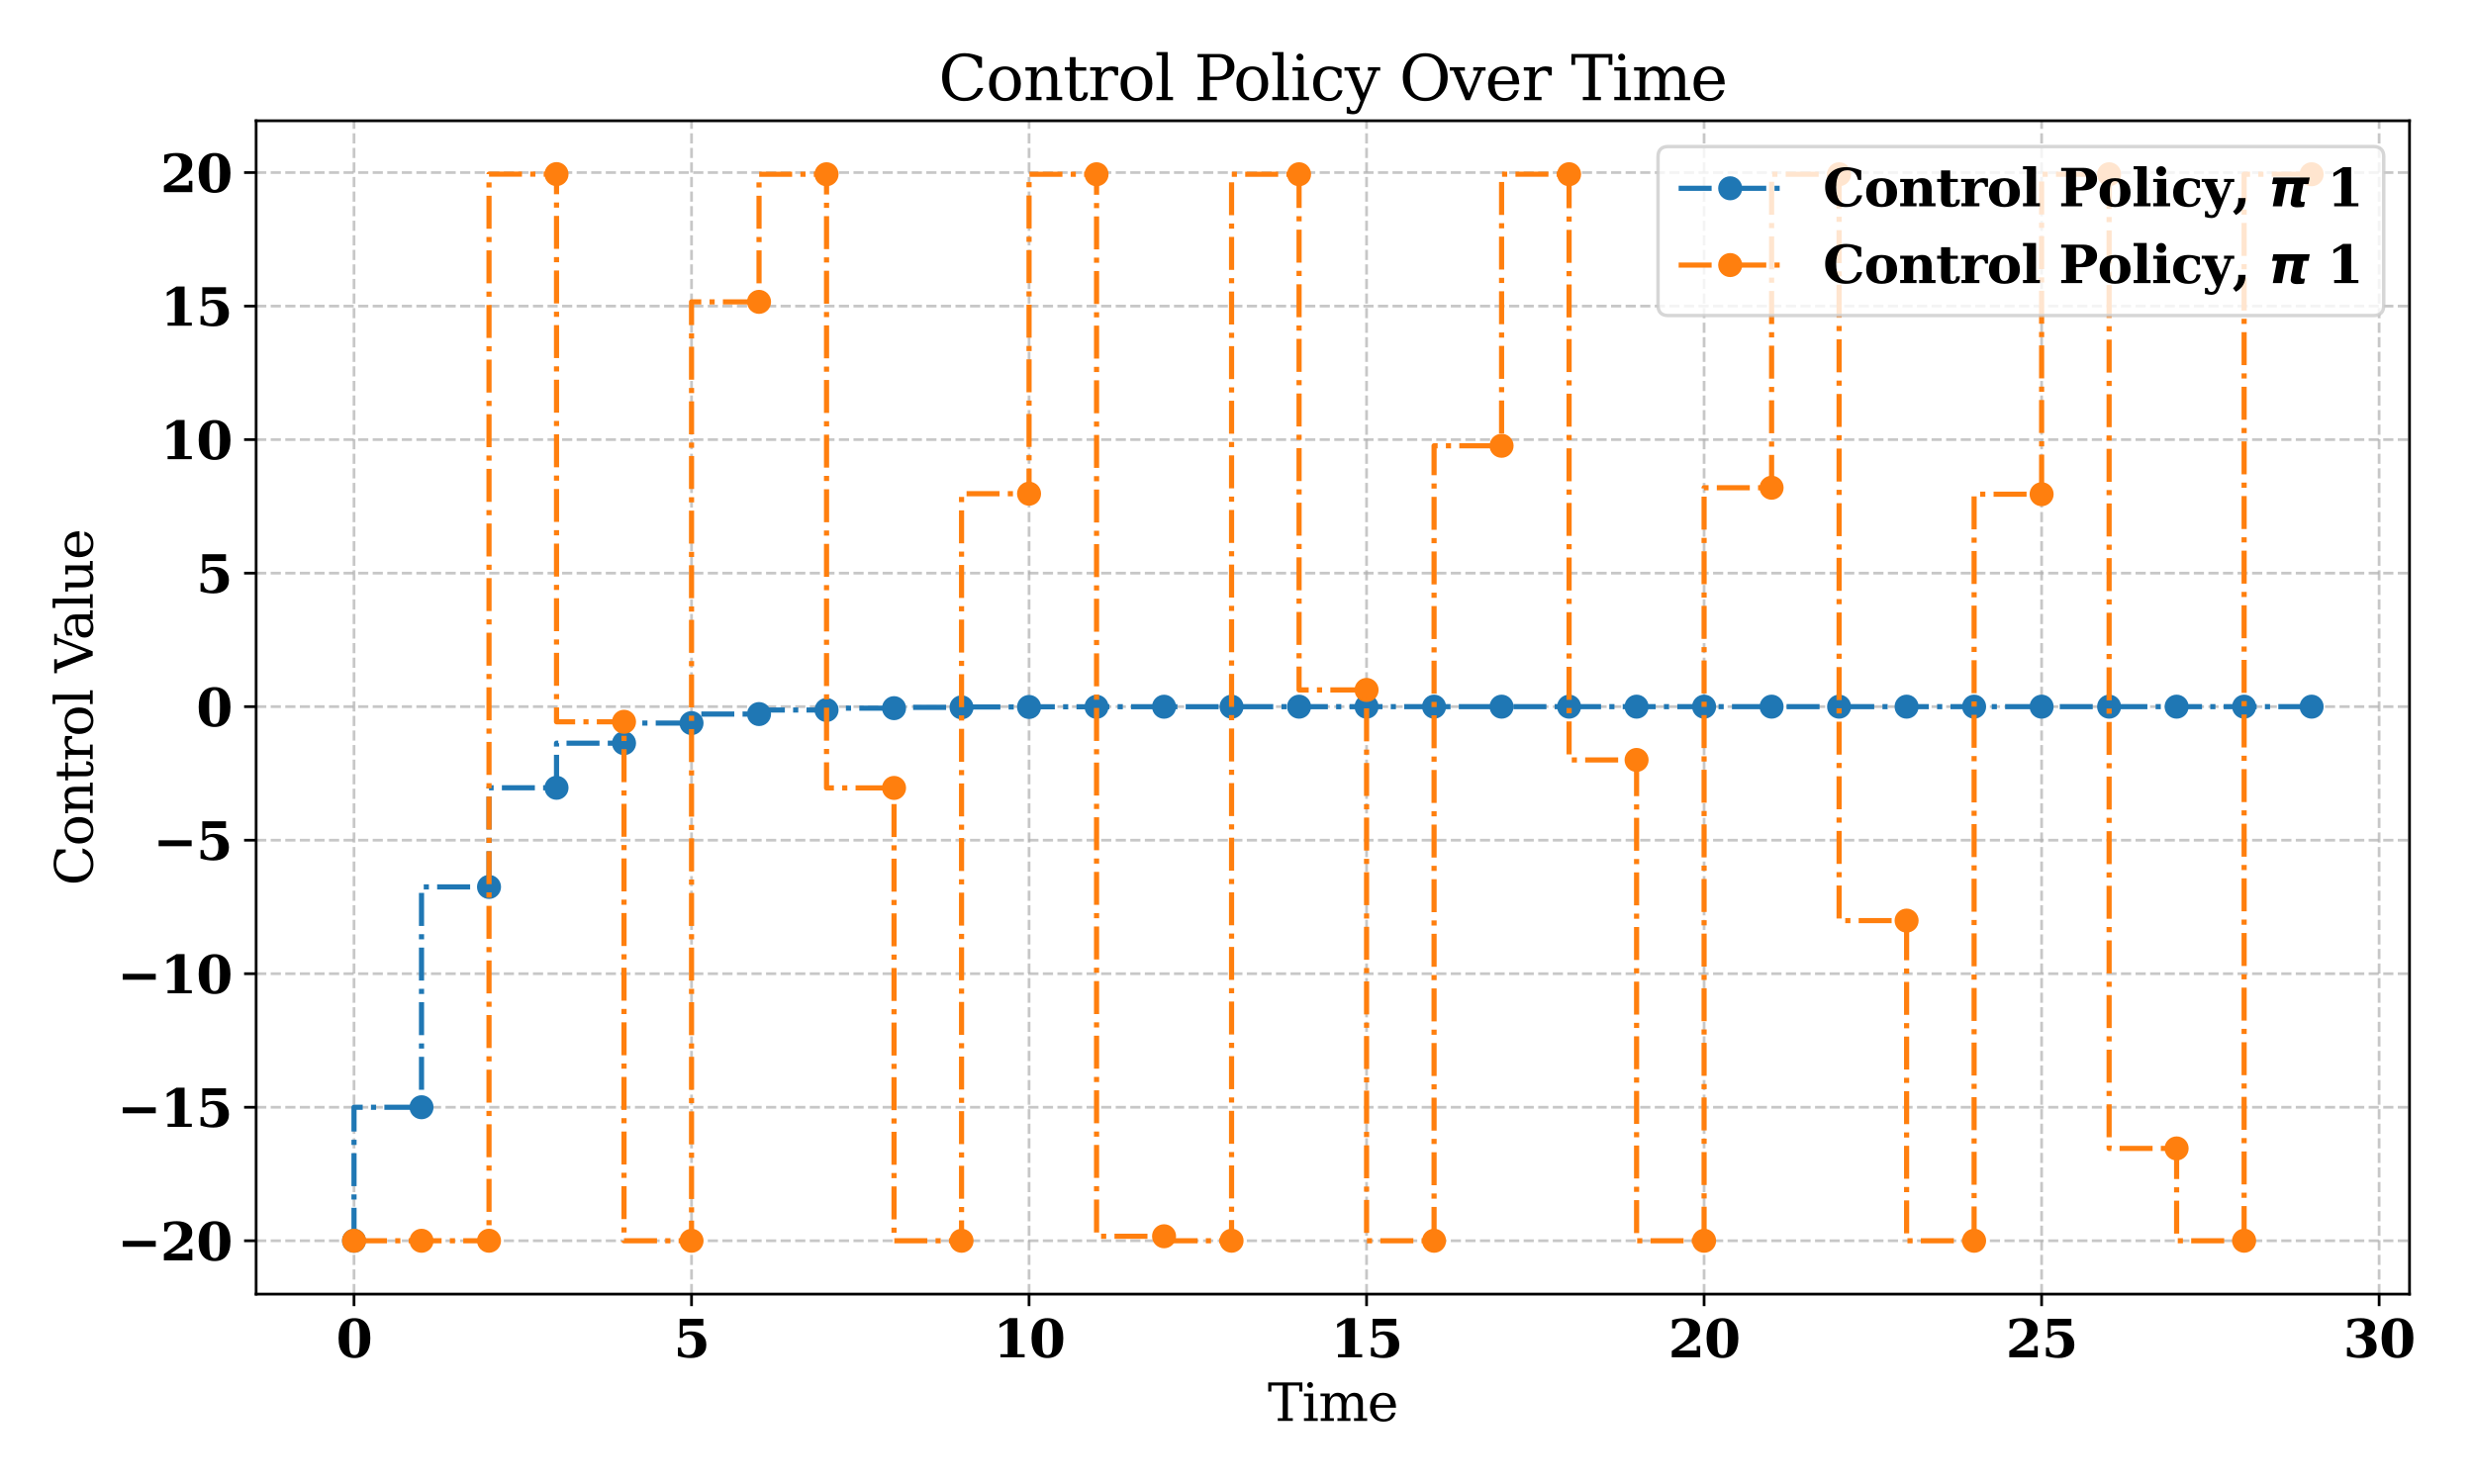 <?xml version="1.0" encoding="utf-8" standalone="no"?>
<!DOCTYPE svg PUBLIC "-//W3C//DTD SVG 1.1//EN"
  "http://www.w3.org/Graphics/SVG/1.1/DTD/svg11.dtd">
<svg xmlns:xlink="http://www.w3.org/1999/xlink" width="720pt" height="432pt" viewBox="0 0 720 432" xmlns="http://www.w3.org/2000/svg" version="1.1">
 <defs>
  <style type="text/css">*{stroke-linejoin: round; stroke-linecap: butt}</style>
 </defs>
 <g id="figure_1">
  <g id="patch_1">
   <path d="M 0 432 
L 720 432 
L 720 0 
L 0 0 
z
" style="fill: #ffffff"/>
  </g>
  <g id="axes_1">
   <g id="patch_2">
    <path d="M 74.54 376.72 
L 701.231 376.72 
L 701.231 35.16 
L 74.54 35.16 
z
" style="fill: #ffffff"/>
   </g>
   <g id="matplotlib.axis_1">
    <g id="xtick_1">
     <g id="line2d_1">
      <path d="M 103.026 376.72 
L 103.026 35.16 
" clip-path="url(#p8a42511998)" style="fill: none; stroke-dasharray: 2.96,1.28; stroke-dashoffset: 0; stroke: #b0b0b0; stroke-opacity: 0.7; stroke-width: 0.8"/>
     </g>
     <g id="line2d_2">
      <defs>
       <path id="mba228b6e5d" d="M 0 0 
L 0 3.5 
" style="stroke: #000000; stroke-width: 0.8"/>
      </defs>
      <g>
       <use xlink:href="#mba228b6e5d" x="103.026" y="376.72" style="stroke: #000000; stroke-width: 0.8"/>
      </g>
     </g>
     <g id="text_1">
      <!-- 0 -->
      <g transform="translate(97.808 395.118) scale(0.15 -0.15)">
       <defs>
        <path id="DejaVuSerif-Bold-30" d="M 2228 275 
Q 2603 275 2742 615 
Q 2881 956 2881 2328 
Q 2881 3691 2742 4037 
Q 2603 4384 2228 4384 
Q 1853 4384 1714 4043 
Q 1575 3703 1575 2328 
Q 1575 956 1714 615 
Q 1853 275 2228 275 
z
M 2228 -91 
Q 1294 -91 797 532 
Q 300 1156 300 2328 
Q 300 3500 797 4125 
Q 1294 4750 2228 4750 
Q 3159 4750 3656 4125 
Q 4153 3500 4153 2328 
Q 4153 1156 3656 532 
Q 3159 -91 2228 -91 
z
" transform="scale(0.016)"/>
       </defs>
       <use xlink:href="#DejaVuSerif-Bold-30"/>
      </g>
     </g>
    </g>
    <g id="xtick_2">
     <g id="line2d_3">
      <path d="M 201.253 376.72 
L 201.253 35.16 
" clip-path="url(#p8a42511998)" style="fill: none; stroke-dasharray: 2.96,1.28; stroke-dashoffset: 0; stroke: #b0b0b0; stroke-opacity: 0.7; stroke-width: 0.8"/>
     </g>
     <g id="line2d_4">
      <g>
       <use xlink:href="#mba228b6e5d" x="201.253" y="376.72" style="stroke: #000000; stroke-width: 0.8"/>
      </g>
     </g>
     <g id="text_2">
      <!-- 5 -->
      <g transform="translate(196.035 395.118) scale(0.15 -0.15)">
       <defs>
        <path id="DejaVuSerif-Bold-35" d="M 3609 4666 
L 3609 3847 
L 1113 3847 
L 1113 2822 
Q 1319 2981 1572 3062 
Q 1825 3144 2106 3144 
Q 2969 3144 3469 2708 
Q 3969 2272 3969 1522 
Q 3969 759 3469 334 
Q 2969 -91 2069 -91 
Q 1688 -91 1311 -28 
Q 934 34 525 166 
L 525 1184 
L 900 1184 
Q 919 725 1139 500 
Q 1359 275 1791 275 
Q 2250 275 2472 583 
Q 2694 891 2694 1522 
Q 2694 2144 2476 2451 
Q 2259 2759 1819 2759 
Q 1581 2759 1395 2661 
Q 1209 2563 1050 2356 
L 738 2356 
L 738 4666 
L 3609 4666 
z
" transform="scale(0.016)"/>
       </defs>
       <use xlink:href="#DejaVuSerif-Bold-35"/>
      </g>
     </g>
    </g>
    <g id="xtick_3">
     <g id="line2d_5">
      <path d="M 299.481 376.72 
L 299.481 35.16 
" clip-path="url(#p8a42511998)" style="fill: none; stroke-dasharray: 2.96,1.28; stroke-dashoffset: 0; stroke: #b0b0b0; stroke-opacity: 0.7; stroke-width: 0.8"/>
     </g>
     <g id="line2d_6">
      <g>
       <use xlink:href="#mba228b6e5d" x="299.481" y="376.72" style="stroke: #000000; stroke-width: 0.8"/>
      </g>
     </g>
     <g id="text_3">
      <!-- 10 -->
      <g transform="translate(289.044 395.118) scale(0.15 -0.15)">
       <defs>
        <path id="DejaVuSerif-Bold-31" d="M 878 0 
L 878 378 
L 1753 378 
L 1753 4153 
L 781 3578 
L 781 4044 
L 1953 4750 
L 2938 4750 
L 2938 378 
L 3816 378 
L 3816 0 
L 878 0 
z
" transform="scale(0.016)"/>
       </defs>
       <use xlink:href="#DejaVuSerif-Bold-31"/>
       <use xlink:href="#DejaVuSerif-Bold-30" x="69.58"/>
      </g>
     </g>
    </g>
    <g id="xtick_4">
     <g id="line2d_7">
      <path d="M 397.708 376.72 
L 397.708 35.16 
" clip-path="url(#p8a42511998)" style="fill: none; stroke-dasharray: 2.96,1.28; stroke-dashoffset: 0; stroke: #b0b0b0; stroke-opacity: 0.7; stroke-width: 0.8"/>
     </g>
     <g id="line2d_8">
      <g>
       <use xlink:href="#mba228b6e5d" x="397.708" y="376.72" style="stroke: #000000; stroke-width: 0.8"/>
      </g>
     </g>
     <g id="text_4">
      <!-- 15 -->
      <g transform="translate(387.272 395.118) scale(0.15 -0.15)">
       <use xlink:href="#DejaVuSerif-Bold-31"/>
       <use xlink:href="#DejaVuSerif-Bold-35" x="69.58"/>
      </g>
     </g>
    </g>
    <g id="xtick_5">
     <g id="line2d_9">
      <path d="M 495.936 376.72 
L 495.936 35.16 
" clip-path="url(#p8a42511998)" style="fill: none; stroke-dasharray: 2.96,1.28; stroke-dashoffset: 0; stroke: #b0b0b0; stroke-opacity: 0.7; stroke-width: 0.8"/>
     </g>
     <g id="line2d_10">
      <g>
       <use xlink:href="#mba228b6e5d" x="495.936" y="376.72" style="stroke: #000000; stroke-width: 0.8"/>
      </g>
     </g>
     <g id="text_5">
      <!-- 20 -->
      <g transform="translate(485.499 395.118) scale(0.15 -0.15)">
       <defs>
        <path id="DejaVuSerif-Bold-32" d="M 844 3513 
L 469 3513 
L 469 4519 
Q 850 4634 1223 4692 
Q 1597 4750 1978 4750 
Q 2869 4750 3367 4386 
Q 3866 4022 3866 3372 
Q 3866 2909 3591 2542 
Q 3316 2175 2541 1672 
L 1241 819 
L 3450 819 
L 3450 1369 
L 3878 1369 
L 3878 0 
L 428 0 
L 428 763 
L 1119 1241 
Q 2003 1850 2297 2278 
Q 2591 2706 2591 3278 
Q 2591 3819 2367 4101 
Q 2144 4384 1716 4384 
Q 1347 4384 1125 4161 
Q 903 3938 844 3513 
z
" transform="scale(0.016)"/>
       </defs>
       <use xlink:href="#DejaVuSerif-Bold-32"/>
       <use xlink:href="#DejaVuSerif-Bold-30" x="69.58"/>
      </g>
     </g>
    </g>
    <g id="xtick_6">
     <g id="line2d_11">
      <path d="M 594.163 376.72 
L 594.163 35.16 
" clip-path="url(#p8a42511998)" style="fill: none; stroke-dasharray: 2.96,1.28; stroke-dashoffset: 0; stroke: #b0b0b0; stroke-opacity: 0.7; stroke-width: 0.8"/>
     </g>
     <g id="line2d_12">
      <g>
       <use xlink:href="#mba228b6e5d" x="594.163" y="376.72" style="stroke: #000000; stroke-width: 0.8"/>
      </g>
     </g>
     <g id="text_6">
      <!-- 25 -->
      <g transform="translate(583.727 395.118) scale(0.15 -0.15)">
       <use xlink:href="#DejaVuSerif-Bold-32"/>
       <use xlink:href="#DejaVuSerif-Bold-35" x="69.58"/>
      </g>
     </g>
    </g>
    <g id="xtick_7">
     <g id="line2d_13">
      <path d="M 692.391 376.72 
L 692.391 35.16 
" clip-path="url(#p8a42511998)" style="fill: none; stroke-dasharray: 2.96,1.28; stroke-dashoffset: 0; stroke: #b0b0b0; stroke-opacity: 0.7; stroke-width: 0.8"/>
     </g>
     <g id="line2d_14">
      <g>
       <use xlink:href="#mba228b6e5d" x="692.391" y="376.72" style="stroke: #000000; stroke-width: 0.8"/>
      </g>
     </g>
     <g id="text_7">
      <!-- 30 -->
      <g transform="translate(681.954 395.118) scale(0.15 -0.15)">
       <defs>
        <path id="DejaVuSerif-Bold-33" d="M 550 4531 
Q 963 4641 1350 4695 
Q 1738 4750 2106 4750 
Q 2950 4750 3401 4448 
Q 3853 4147 3853 3584 
Q 3853 3163 3593 2900 
Q 3334 2638 2834 2547 
Q 3444 2450 3744 2131 
Q 4044 1813 4044 1259 
Q 4044 606 3526 257 
Q 3009 -91 2028 -91 
Q 1659 -91 1267 -28 
Q 875 34 447 159 
L 447 1184 
L 825 1184 
Q 859 741 1103 508 
Q 1347 275 1778 275 
Q 2253 275 2512 539 
Q 2772 803 2772 1288 
Q 2772 1794 2501 2069 
Q 2231 2344 1734 2344 
L 1528 2344 
L 1528 2719 
L 1691 2719 
Q 2150 2719 2381 2931 
Q 2613 3144 2613 3566 
Q 2613 3963 2395 4173 
Q 2178 4384 1772 4384 
Q 1403 4384 1187 4182 
Q 972 3981 928 3597 
L 550 3597 
L 550 4531 
z
" transform="scale(0.016)"/>
       </defs>
       <use xlink:href="#DejaVuSerif-Bold-33"/>
       <use xlink:href="#DejaVuSerif-Bold-30" x="69.58"/>
      </g>
     </g>
    </g>
    <g id="text_8">
     <!-- Time -->
     <g transform="translate(368.933 413.635) scale(0.15 -0.15)">
      <defs>
       <path id="DejaVuSerif-54" d="M 1222 0 
L 1222 331 
L 1819 331 
L 1819 4294 
L 447 4294 
L 447 3566 
L 63 3566 
L 63 4666 
L 4206 4666 
L 4206 3566 
L 3822 3566 
L 3822 4294 
L 2450 4294 
L 2450 331 
L 3047 331 
L 3047 0 
L 1222 0 
z
" transform="scale(0.016)"/>
       <path id="DejaVuSerif-69" d="M 622 4353 
Q 622 4497 726 4603 
Q 831 4709 978 4709 
Q 1122 4709 1226 4603 
Q 1331 4497 1331 4353 
Q 1331 4206 1228 4103 
Q 1125 4000 978 4000 
Q 831 4000 726 4103 
Q 622 4206 622 4353 
z
M 1356 331 
L 1900 331 
L 1900 0 
L 231 0 
L 231 331 
L 781 331 
L 781 2988 
L 231 2988 
L 231 3322 
L 1356 3322 
L 1356 331 
z
" transform="scale(0.016)"/>
       <path id="DejaVuSerif-6d" d="M 3316 2675 
Q 3481 3041 3739 3227 
Q 3997 3413 4341 3413 
Q 4863 3413 5119 3089 
Q 5375 2766 5375 2113 
L 5375 331 
L 5894 331 
L 5894 0 
L 4300 0 
L 4300 331 
L 4800 331 
L 4800 2047 
Q 4800 2556 4650 2772 
Q 4500 2988 4153 2988 
Q 3769 2988 3567 2697 
Q 3366 2406 3366 1850 
L 3366 331 
L 3866 331 
L 3866 0 
L 2291 0 
L 2291 331 
L 2791 331 
L 2791 2069 
Q 2791 2566 2641 2777 
Q 2491 2988 2144 2988 
Q 1759 2988 1557 2697 
Q 1356 2406 1356 1850 
L 1356 331 
L 1856 331 
L 1856 0 
L 263 0 
L 263 331 
L 781 331 
L 781 2994 
L 231 2994 
L 231 3322 
L 1356 3322 
L 1356 2731 
Q 1516 3063 1762 3238 
Q 2009 3413 2322 3413 
Q 2709 3413 2968 3220 
Q 3228 3028 3316 2675 
z
" transform="scale(0.016)"/>
       <path id="DejaVuSerif-65" d="M 3469 1600 
L 991 1600 
L 991 1575 
Q 991 903 1244 561 
Q 1497 219 1991 219 
Q 2369 219 2611 417 
Q 2853 616 2950 1006 
L 3413 1006 
Q 3275 459 2904 184 
Q 2534 -91 1931 -91 
Q 1203 -91 761 389 
Q 319 869 319 1663 
Q 319 2450 753 2931 
Q 1188 3413 1894 3413 
Q 2647 3413 3050 2948 
Q 3453 2484 3469 1600 
z
M 2791 1931 
Q 2772 2513 2545 2808 
Q 2319 3103 1894 3103 
Q 1497 3103 1269 2806 
Q 1041 2509 991 1931 
L 2791 1931 
z
" transform="scale(0.016)"/>
      </defs>
      <use xlink:href="#DejaVuSerif-54"/>
      <use xlink:href="#DejaVuSerif-69" x="66.699"/>
      <use xlink:href="#DejaVuSerif-6d" x="98.682"/>
      <use xlink:href="#DejaVuSerif-65" x="193.506"/>
     </g>
    </g>
   </g>
   <g id="matplotlib.axis_2">
    <g id="ytick_1">
     <g id="line2d_15">
      <path d="M 74.54 361.195 
L 701.231 361.195 
" clip-path="url(#p8a42511998)" style="fill: none; stroke-dasharray: 2.96,1.28; stroke-dashoffset: 0; stroke: #b0b0b0; stroke-opacity: 0.7; stroke-width: 0.8"/>
     </g>
     <g id="line2d_16">
      <defs>
       <path id="me95fbc0f2b" d="M 0 0 
L -3.5 0 
" style="stroke: #000000; stroke-width: 0.8"/>
      </defs>
      <g>
       <use xlink:href="#me95fbc0f2b" x="74.54" y="361.195" style="stroke: #000000; stroke-width: 0.8"/>
      </g>
     </g>
     <g id="text_9">
      <!-- −20 -->
      <g transform="translate(34.097 366.893) scale(0.15 -0.15)">
       <defs>
        <path id="DejaVuSerif-Bold-2212" d="M 678 2363 
L 4684 2363 
L 4684 1644 
L 678 1644 
L 678 2363 
z
" transform="scale(0.016)"/>
       </defs>
       <use xlink:href="#DejaVuSerif-Bold-2212"/>
       <use xlink:href="#DejaVuSerif-Bold-32" x="83.789"/>
       <use xlink:href="#DejaVuSerif-Bold-30" x="153.369"/>
      </g>
     </g>
    </g>
    <g id="ytick_2">
     <g id="line2d_17">
      <path d="M 74.54 322.325 
L 701.231 322.325 
" clip-path="url(#p8a42511998)" style="fill: none; stroke-dasharray: 2.96,1.28; stroke-dashoffset: 0; stroke: #b0b0b0; stroke-opacity: 0.7; stroke-width: 0.8"/>
     </g>
     <g id="line2d_18">
      <g>
       <use xlink:href="#me95fbc0f2b" x="74.54" y="322.325" style="stroke: #000000; stroke-width: 0.8"/>
      </g>
     </g>
     <g id="text_10">
      <!-- −15 -->
      <g transform="translate(34.097 328.024) scale(0.15 -0.15)">
       <use xlink:href="#DejaVuSerif-Bold-2212"/>
       <use xlink:href="#DejaVuSerif-Bold-31" x="83.789"/>
       <use xlink:href="#DejaVuSerif-Bold-35" x="153.369"/>
      </g>
     </g>
    </g>
    <g id="ytick_3">
     <g id="line2d_19">
      <path d="M 74.54 283.455 
L 701.231 283.455 
" clip-path="url(#p8a42511998)" style="fill: none; stroke-dasharray: 2.96,1.28; stroke-dashoffset: 0; stroke: #b0b0b0; stroke-opacity: 0.7; stroke-width: 0.8"/>
     </g>
     <g id="line2d_20">
      <g>
       <use xlink:href="#me95fbc0f2b" x="74.54" y="283.455" style="stroke: #000000; stroke-width: 0.8"/>
      </g>
     </g>
     <g id="text_11">
      <!-- −10 -->
      <g transform="translate(34.097 289.154) scale(0.15 -0.15)">
       <use xlink:href="#DejaVuSerif-Bold-2212"/>
       <use xlink:href="#DejaVuSerif-Bold-31" x="83.789"/>
       <use xlink:href="#DejaVuSerif-Bold-30" x="153.369"/>
      </g>
     </g>
    </g>
    <g id="ytick_4">
     <g id="line2d_21">
      <path d="M 74.54 244.585 
L 701.231 244.585 
" clip-path="url(#p8a42511998)" style="fill: none; stroke-dasharray: 2.96,1.28; stroke-dashoffset: 0; stroke: #b0b0b0; stroke-opacity: 0.7; stroke-width: 0.8"/>
     </g>
     <g id="line2d_22">
      <g>
       <use xlink:href="#me95fbc0f2b" x="74.54" y="244.585" style="stroke: #000000; stroke-width: 0.8"/>
      </g>
     </g>
     <g id="text_12">
      <!-- −5 -->
      <g transform="translate(44.534 250.284) scale(0.15 -0.15)">
       <use xlink:href="#DejaVuSerif-Bold-2212"/>
       <use xlink:href="#DejaVuSerif-Bold-35" x="83.789"/>
      </g>
     </g>
    </g>
    <g id="ytick_5">
     <g id="line2d_23">
      <path d="M 74.54 205.715 
L 701.231 205.715 
" clip-path="url(#p8a42511998)" style="fill: none; stroke-dasharray: 2.96,1.28; stroke-dashoffset: 0; stroke: #b0b0b0; stroke-opacity: 0.7; stroke-width: 0.8"/>
     </g>
     <g id="line2d_24">
      <g>
       <use xlink:href="#me95fbc0f2b" x="74.54" y="205.715" style="stroke: #000000; stroke-width: 0.8"/>
      </g>
     </g>
     <g id="text_13">
      <!-- 0 -->
      <g transform="translate(57.103 211.414) scale(0.15 -0.15)">
       <use xlink:href="#DejaVuSerif-Bold-30"/>
      </g>
     </g>
    </g>
    <g id="ytick_6">
     <g id="line2d_25">
      <path d="M 74.54 166.846 
L 701.231 166.846 
" clip-path="url(#p8a42511998)" style="fill: none; stroke-dasharray: 2.96,1.28; stroke-dashoffset: 0; stroke: #b0b0b0; stroke-opacity: 0.7; stroke-width: 0.8"/>
     </g>
     <g id="line2d_26">
      <g>
       <use xlink:href="#me95fbc0f2b" x="74.54" y="166.846" style="stroke: #000000; stroke-width: 0.8"/>
      </g>
     </g>
     <g id="text_14">
      <!-- 5 -->
      <g transform="translate(57.103 172.544) scale(0.15 -0.15)">
       <use xlink:href="#DejaVuSerif-Bold-35"/>
      </g>
     </g>
    </g>
    <g id="ytick_7">
     <g id="line2d_27">
      <path d="M 74.54 127.976 
L 701.231 127.976 
" clip-path="url(#p8a42511998)" style="fill: none; stroke-dasharray: 2.96,1.28; stroke-dashoffset: 0; stroke: #b0b0b0; stroke-opacity: 0.7; stroke-width: 0.8"/>
     </g>
     <g id="line2d_28">
      <g>
       <use xlink:href="#me95fbc0f2b" x="74.54" y="127.976" style="stroke: #000000; stroke-width: 0.8"/>
      </g>
     </g>
     <g id="text_15">
      <!-- 10 -->
      <g transform="translate(46.667 133.675) scale(0.15 -0.15)">
       <use xlink:href="#DejaVuSerif-Bold-31"/>
       <use xlink:href="#DejaVuSerif-Bold-30" x="69.58"/>
      </g>
     </g>
    </g>
    <g id="ytick_8">
     <g id="line2d_29">
      <path d="M 74.54 89.106 
L 701.231 89.106 
" clip-path="url(#p8a42511998)" style="fill: none; stroke-dasharray: 2.96,1.28; stroke-dashoffset: 0; stroke: #b0b0b0; stroke-opacity: 0.7; stroke-width: 0.8"/>
     </g>
     <g id="line2d_30">
      <g>
       <use xlink:href="#me95fbc0f2b" x="74.54" y="89.106" style="stroke: #000000; stroke-width: 0.8"/>
      </g>
     </g>
     <g id="text_16">
      <!-- 15 -->
      <g transform="translate(46.667 94.805) scale(0.15 -0.15)">
       <use xlink:href="#DejaVuSerif-Bold-31"/>
       <use xlink:href="#DejaVuSerif-Bold-35" x="69.58"/>
      </g>
     </g>
    </g>
    <g id="ytick_9">
     <g id="line2d_31">
      <path d="M 74.54 50.236 
L 701.231 50.236 
" clip-path="url(#p8a42511998)" style="fill: none; stroke-dasharray: 2.96,1.28; stroke-dashoffset: 0; stroke: #b0b0b0; stroke-opacity: 0.7; stroke-width: 0.8"/>
     </g>
     <g id="line2d_32">
      <g>
       <use xlink:href="#me95fbc0f2b" x="74.54" y="50.236" style="stroke: #000000; stroke-width: 0.8"/>
      </g>
     </g>
     <g id="text_17">
      <!-- 20 -->
      <g transform="translate(46.667 55.935) scale(0.15 -0.15)">
       <use xlink:href="#DejaVuSerif-Bold-32"/>
       <use xlink:href="#DejaVuSerif-Bold-30" x="69.58"/>
      </g>
     </g>
    </g>
    <g id="text_18">
     <!-- Control Value -->
     <g transform="translate(26.977 257.793) rotate(-90) scale(0.15 -0.15)">
      <defs>
       <path id="DejaVuSerif-43" d="M 4513 1234 
Q 4306 581 3820 245 
Q 3334 -91 2591 -91 
Q 2134 -91 1743 65 
Q 1353 222 1050 525 
Q 700 875 529 1320 
Q 359 1766 359 2328 
Q 359 3416 987 4083 
Q 1616 4750 2644 4750 
Q 3025 4750 3456 4650 
Q 3888 4550 4384 4347 
L 4384 3272 
L 4031 3272 
Q 3916 3859 3567 4137 
Q 3219 4416 2591 4416 
Q 1844 4416 1459 3886 
Q 1075 3356 1075 2328 
Q 1075 1303 1459 773 
Q 1844 244 2591 244 
Q 3113 244 3450 492 
Q 3788 741 3938 1234 
L 4513 1234 
z
" transform="scale(0.016)"/>
       <path id="DejaVuSerif-6f" d="M 1925 219 
Q 2388 219 2623 584 
Q 2859 950 2859 1663 
Q 2859 2375 2623 2739 
Q 2388 3103 1925 3103 
Q 1463 3103 1227 2739 
Q 991 2375 991 1663 
Q 991 950 1228 584 
Q 1466 219 1925 219 
z
M 1925 -91 
Q 1200 -91 759 389 
Q 319 869 319 1663 
Q 319 2456 758 2934 
Q 1197 3413 1925 3413 
Q 2653 3413 3092 2934 
Q 3531 2456 3531 1663 
Q 3531 869 3092 389 
Q 2653 -91 1925 -91 
z
" transform="scale(0.016)"/>
       <path id="DejaVuSerif-6e" d="M 263 0 
L 263 331 
L 781 331 
L 781 2988 
L 231 2988 
L 231 3322 
L 1356 3322 
L 1356 2731 
Q 1516 3069 1770 3241 
Q 2025 3413 2363 3413 
Q 2913 3413 3172 3097 
Q 3431 2781 3431 2113 
L 3431 331 
L 3944 331 
L 3944 0 
L 2356 0 
L 2356 331 
L 2853 331 
L 2853 1931 
Q 2853 2541 2703 2767 
Q 2553 2994 2175 2994 
Q 1775 2994 1565 2701 
Q 1356 2409 1356 1850 
L 1356 331 
L 1856 331 
L 1856 0 
L 263 0 
z
" transform="scale(0.016)"/>
       <path id="DejaVuSerif-74" d="M 691 2988 
L 184 2988 
L 184 3322 
L 691 3322 
L 691 4353 
L 1269 4353 
L 1269 3322 
L 2350 3322 
L 2350 2988 
L 1269 2988 
L 1269 878 
Q 1269 456 1350 337 
Q 1431 219 1650 219 
Q 1875 219 1978 351 
Q 2081 484 2088 781 
L 2522 781 
Q 2497 328 2275 118 
Q 2053 -91 1600 -91 
Q 1103 -91 897 129 
Q 691 350 691 878 
L 691 2988 
z
" transform="scale(0.016)"/>
       <path id="DejaVuSerif-72" d="M 3059 3328 
L 3059 2497 
L 2728 2497 
Q 2713 2744 2591 2866 
Q 2469 2988 2234 2988 
Q 1809 2988 1582 2694 
Q 1356 2400 1356 1850 
L 1356 331 
L 2022 331 
L 2022 0 
L 263 0 
L 263 331 
L 781 331 
L 781 2994 
L 231 2994 
L 231 3322 
L 1356 3322 
L 1356 2731 
Q 1525 3078 1790 3245 
Q 2056 3413 2438 3413 
Q 2578 3413 2733 3391 
Q 2888 3369 3059 3328 
z
" transform="scale(0.016)"/>
       <path id="DejaVuSerif-6c" d="M 1313 331 
L 1856 331 
L 1856 0 
L 184 0 
L 184 331 
L 738 331 
L 738 4531 
L 184 4531 
L 184 4863 
L 1313 4863 
L 1313 331 
z
" transform="scale(0.016)"/>
       <path id="DejaVuSerif-20" transform="scale(0.016)"/>
       <path id="DejaVuSerif-56" d="M 1119 4331 
L 2497 750 
L 3872 4331 
L 3347 4331 
L 3347 4666 
L 4716 4666 
L 4716 4331 
L 4263 4331 
L 2597 0 
L 2059 0 
L 403 4331 
L -63 4331 
L -63 4666 
L 1638 4666 
L 1638 4331 
L 1119 4331 
z
" transform="scale(0.016)"/>
       <path id="DejaVuSerif-61" d="M 2547 1044 
L 2547 1747 
L 1806 1747 
Q 1378 1747 1168 1562 
Q 959 1378 959 997 
Q 959 650 1171 447 
Q 1384 244 1747 244 
Q 2106 244 2326 466 
Q 2547 688 2547 1044 
z
M 3122 2075 
L 3122 331 
L 3634 331 
L 3634 0 
L 2547 0 
L 2547 359 
Q 2356 128 2106 18 
Q 1856 -91 1522 -91 
Q 969 -91 644 203 
Q 319 497 319 997 
Q 319 1513 691 1797 
Q 1063 2081 1741 2081 
L 2547 2081 
L 2547 2309 
Q 2547 2688 2317 2895 
Q 2088 3103 1672 3103 
Q 1328 3103 1125 2947 
Q 922 2791 872 2484 
L 575 2484 
L 575 3156 
Q 875 3284 1158 3348 
Q 1441 3413 1709 3413 
Q 2400 3413 2761 3070 
Q 3122 2728 3122 2075 
z
" transform="scale(0.016)"/>
       <path id="DejaVuSerif-75" d="M 2266 3322 
L 3341 3322 
L 3341 331 
L 3884 331 
L 3884 0 
L 2766 0 
L 2766 588 
Q 2606 256 2353 82 
Q 2100 -91 1766 -91 
Q 1213 -91 952 223 
Q 691 538 691 1209 
L 691 2988 
L 172 2988 
L 172 3322 
L 1269 3322 
L 1269 1388 
Q 1269 781 1417 556 
Q 1566 331 1947 331 
Q 2347 331 2556 625 
Q 2766 919 2766 1478 
L 2766 2988 
L 2266 2988 
L 2266 3322 
z
" transform="scale(0.016)"/>
      </defs>
      <use xlink:href="#DejaVuSerif-43"/>
      <use xlink:href="#DejaVuSerif-6f" x="76.514"/>
      <use xlink:href="#DejaVuSerif-6e" x="136.719"/>
      <use xlink:href="#DejaVuSerif-74" x="201.123"/>
      <use xlink:href="#DejaVuSerif-72" x="241.309"/>
      <use xlink:href="#DejaVuSerif-6f" x="289.111"/>
      <use xlink:href="#DejaVuSerif-6c" x="349.316"/>
      <use xlink:href="#DejaVuSerif-20" x="381.299"/>
      <use xlink:href="#DejaVuSerif-56" x="413.086"/>
      <use xlink:href="#DejaVuSerif-61" x="476.178"/>
      <use xlink:href="#DejaVuSerif-6c" x="535.797"/>
      <use xlink:href="#DejaVuSerif-75" x="567.779"/>
      <use xlink:href="#DejaVuSerif-65" x="632.184"/>
     </g>
    </g>
   </g>
   <g id="line2d_33">
    <path d="M 103.026 361.195 
L 103.026 322.325 
L 122.671 322.325 
L 122.671 258.19 
L 142.317 258.19 
L 142.317 229.329 
L 161.962 229.329 
L 161.962 216.341 
L 181.608 216.341 
L 181.608 210.497 
L 201.253 210.497 
L 201.253 207.867 
L 220.899 207.867 
L 220.899 206.684 
L 240.544 206.684 
L 240.544 206.151 
L 260.19 206.151 
L 260.19 205.911 
L 279.835 205.911 
L 279.835 205.804 
L 299.481 205.804 
L 299.481 205.755 
L 319.126 205.755 
L 319.126 205.733 
L 338.772 205.733 
L 338.772 205.723 
L 358.417 205.723 
L 358.417 205.719 
L 378.063 205.719 
L 378.063 205.717 
L 397.708 205.717 
L 397.708 205.716 
L 417.354 205.716 
L 417.354 205.716 
L 436.999 205.716 
L 436.999 205.716 
L 456.645 205.716 
L 456.645 205.715 
L 476.29 205.715 
L 476.29 205.715 
L 495.936 205.715 
L 495.936 205.715 
L 515.581 205.715 
L 515.581 205.715 
L 535.227 205.715 
L 535.227 205.715 
L 554.872 205.715 
L 554.872 205.715 
L 574.518 205.715 
L 574.518 205.715 
L 594.163 205.715 
L 594.163 205.715 
L 613.809 205.715 
L 613.809 205.715 
L 633.454 205.715 
L 633.454 205.715 
L 653.1 205.715 
L 653.1 205.715 
L 672.745 205.715 
" clip-path="url(#p8a42511998)" style="fill: none; stroke-dasharray: 9.6,2.4,1.5,2.4; stroke-dashoffset: 0; stroke: #1f77b4; stroke-width: 1.5"/>
    <defs>
     <path id="m6710234569" d="M 0 3 
C 0.796 3 1.559 2.684 2.121 2.121 
C 2.684 1.559 3 0.796 3 0 
C 3 -0.796 2.684 -1.559 2.121 -2.121 
C 1.559 -2.684 0.796 -3 0 -3 
C -0.796 -3 -1.559 -2.684 -2.121 -2.121 
C -2.684 -1.559 -3 -0.796 -3 0 
C -3 0.796 -2.684 1.559 -2.121 2.121 
C -1.559 2.684 -0.796 3 0 3 
z
" style="stroke: #1f77b4"/>
    </defs>
    <g clip-path="url(#p8a42511998)">
     <use xlink:href="#m6710234569" x="103.026" y="361.195" style="fill: #1f77b4; stroke: #1f77b4"/>
     <use xlink:href="#m6710234569" x="122.671" y="322.325" style="fill: #1f77b4; stroke: #1f77b4"/>
     <use xlink:href="#m6710234569" x="142.317" y="258.19" style="fill: #1f77b4; stroke: #1f77b4"/>
     <use xlink:href="#m6710234569" x="161.962" y="229.329" style="fill: #1f77b4; stroke: #1f77b4"/>
     <use xlink:href="#m6710234569" x="181.608" y="216.341" style="fill: #1f77b4; stroke: #1f77b4"/>
     <use xlink:href="#m6710234569" x="201.253" y="210.497" style="fill: #1f77b4; stroke: #1f77b4"/>
     <use xlink:href="#m6710234569" x="220.899" y="207.867" style="fill: #1f77b4; stroke: #1f77b4"/>
     <use xlink:href="#m6710234569" x="240.544" y="206.684" style="fill: #1f77b4; stroke: #1f77b4"/>
     <use xlink:href="#m6710234569" x="260.19" y="206.151" style="fill: #1f77b4; stroke: #1f77b4"/>
     <use xlink:href="#m6710234569" x="279.835" y="205.911" style="fill: #1f77b4; stroke: #1f77b4"/>
     <use xlink:href="#m6710234569" x="299.481" y="205.804" style="fill: #1f77b4; stroke: #1f77b4"/>
     <use xlink:href="#m6710234569" x="319.126" y="205.755" style="fill: #1f77b4; stroke: #1f77b4"/>
     <use xlink:href="#m6710234569" x="338.772" y="205.733" style="fill: #1f77b4; stroke: #1f77b4"/>
     <use xlink:href="#m6710234569" x="358.417" y="205.723" style="fill: #1f77b4; stroke: #1f77b4"/>
     <use xlink:href="#m6710234569" x="378.063" y="205.719" style="fill: #1f77b4; stroke: #1f77b4"/>
     <use xlink:href="#m6710234569" x="397.708" y="205.717" style="fill: #1f77b4; stroke: #1f77b4"/>
     <use xlink:href="#m6710234569" x="417.354" y="205.716" style="fill: #1f77b4; stroke: #1f77b4"/>
     <use xlink:href="#m6710234569" x="436.999" y="205.716" style="fill: #1f77b4; stroke: #1f77b4"/>
     <use xlink:href="#m6710234569" x="456.645" y="205.716" style="fill: #1f77b4; stroke: #1f77b4"/>
     <use xlink:href="#m6710234569" x="476.29" y="205.715" style="fill: #1f77b4; stroke: #1f77b4"/>
     <use xlink:href="#m6710234569" x="495.936" y="205.715" style="fill: #1f77b4; stroke: #1f77b4"/>
     <use xlink:href="#m6710234569" x="515.581" y="205.715" style="fill: #1f77b4; stroke: #1f77b4"/>
     <use xlink:href="#m6710234569" x="535.227" y="205.715" style="fill: #1f77b4; stroke: #1f77b4"/>
     <use xlink:href="#m6710234569" x="554.872" y="205.715" style="fill: #1f77b4; stroke: #1f77b4"/>
     <use xlink:href="#m6710234569" x="574.518" y="205.715" style="fill: #1f77b4; stroke: #1f77b4"/>
     <use xlink:href="#m6710234569" x="594.163" y="205.715" style="fill: #1f77b4; stroke: #1f77b4"/>
     <use xlink:href="#m6710234569" x="613.809" y="205.715" style="fill: #1f77b4; stroke: #1f77b4"/>
     <use xlink:href="#m6710234569" x="633.454" y="205.715" style="fill: #1f77b4; stroke: #1f77b4"/>
     <use xlink:href="#m6710234569" x="653.1" y="205.715" style="fill: #1f77b4; stroke: #1f77b4"/>
     <use xlink:href="#m6710234569" x="672.745" y="205.715" style="fill: #1f77b4; stroke: #1f77b4"/>
    </g>
   </g>
   <g id="line2d_34">
    <path d="M 103.026 361.195 
L 103.026 361.195 
L 122.671 361.195 
L 122.671 361.184 
L 142.317 361.184 
L 142.317 50.685 
L 161.962 50.685 
L 161.962 210.114 
L 181.608 210.114 
L 181.608 361.194 
L 201.253 361.194 
L 201.253 87.872 
L 220.899 87.872 
L 220.899 50.725 
L 240.544 50.725 
L 240.544 229.371 
L 260.19 229.371 
L 260.19 361.195 
L 279.835 361.195 
L 279.835 143.722 
L 299.481 143.722 
L 299.481 50.725 
L 319.126 50.725 
L 319.126 359.881 
L 338.772 359.881 
L 338.772 361.184 
L 358.417 361.184 
L 358.417 50.725 
L 378.063 50.725 
L 378.063 200.843 
L 397.708 200.843 
L 397.708 361.194 
L 417.354 361.194 
L 417.354 129.771 
L 436.999 129.771 
L 436.999 50.715 
L 456.645 50.715 
L 456.645 221.225 
L 476.29 221.225 
L 476.29 361.195 
L 495.936 361.195 
L 495.936 141.977 
L 515.581 141.977 
L 515.581 50.725 
L 535.227 50.725 
L 535.227 267.994 
L 554.872 267.994 
L 554.872 361.195 
L 574.518 361.195 
L 574.518 143.863 
L 594.163 143.863 
L 594.163 50.725 
L 613.809 50.725 
L 613.809 334.313 
L 633.454 334.313 
L 633.454 361.184 
L 653.1 361.184 
L 653.1 50.725 
L 672.745 50.725 
" clip-path="url(#p8a42511998)" style="fill: none; stroke-dasharray: 9.6,2.4,1.5,2.4; stroke-dashoffset: 0; stroke: #ff7f0e; stroke-width: 1.5"/>
    <defs>
     <path id="m1418f9f451" d="M 0 3 
C 0.796 3 1.559 2.684 2.121 2.121 
C 2.684 1.559 3 0.796 3 0 
C 3 -0.796 2.684 -1.559 2.121 -2.121 
C 1.559 -2.684 0.796 -3 0 -3 
C -0.796 -3 -1.559 -2.684 -2.121 -2.121 
C -2.684 -1.559 -3 -0.796 -3 0 
C -3 0.796 -2.684 1.559 -2.121 2.121 
C -1.559 2.684 -0.796 3 0 3 
z
" style="stroke: #ff7f0e"/>
    </defs>
    <g clip-path="url(#p8a42511998)">
     <use xlink:href="#m1418f9f451" x="103.026" y="361.195" style="fill: #ff7f0e; stroke: #ff7f0e"/>
     <use xlink:href="#m1418f9f451" x="122.671" y="361.195" style="fill: #ff7f0e; stroke: #ff7f0e"/>
     <use xlink:href="#m1418f9f451" x="142.317" y="361.184" style="fill: #ff7f0e; stroke: #ff7f0e"/>
     <use xlink:href="#m1418f9f451" x="161.962" y="50.685" style="fill: #ff7f0e; stroke: #ff7f0e"/>
     <use xlink:href="#m1418f9f451" x="181.608" y="210.114" style="fill: #ff7f0e; stroke: #ff7f0e"/>
     <use xlink:href="#m1418f9f451" x="201.253" y="361.194" style="fill: #ff7f0e; stroke: #ff7f0e"/>
     <use xlink:href="#m1418f9f451" x="220.899" y="87.872" style="fill: #ff7f0e; stroke: #ff7f0e"/>
     <use xlink:href="#m1418f9f451" x="240.544" y="50.725" style="fill: #ff7f0e; stroke: #ff7f0e"/>
     <use xlink:href="#m1418f9f451" x="260.19" y="229.371" style="fill: #ff7f0e; stroke: #ff7f0e"/>
     <use xlink:href="#m1418f9f451" x="279.835" y="361.195" style="fill: #ff7f0e; stroke: #ff7f0e"/>
     <use xlink:href="#m1418f9f451" x="299.481" y="143.722" style="fill: #ff7f0e; stroke: #ff7f0e"/>
     <use xlink:href="#m1418f9f451" x="319.126" y="50.725" style="fill: #ff7f0e; stroke: #ff7f0e"/>
     <use xlink:href="#m1418f9f451" x="338.772" y="359.881" style="fill: #ff7f0e; stroke: #ff7f0e"/>
     <use xlink:href="#m1418f9f451" x="358.417" y="361.184" style="fill: #ff7f0e; stroke: #ff7f0e"/>
     <use xlink:href="#m1418f9f451" x="378.063" y="50.725" style="fill: #ff7f0e; stroke: #ff7f0e"/>
     <use xlink:href="#m1418f9f451" x="397.708" y="200.843" style="fill: #ff7f0e; stroke: #ff7f0e"/>
     <use xlink:href="#m1418f9f451" x="417.354" y="361.194" style="fill: #ff7f0e; stroke: #ff7f0e"/>
     <use xlink:href="#m1418f9f451" x="436.999" y="129.771" style="fill: #ff7f0e; stroke: #ff7f0e"/>
     <use xlink:href="#m1418f9f451" x="456.645" y="50.715" style="fill: #ff7f0e; stroke: #ff7f0e"/>
     <use xlink:href="#m1418f9f451" x="476.29" y="221.225" style="fill: #ff7f0e; stroke: #ff7f0e"/>
     <use xlink:href="#m1418f9f451" x="495.936" y="361.195" style="fill: #ff7f0e; stroke: #ff7f0e"/>
     <use xlink:href="#m1418f9f451" x="515.581" y="141.977" style="fill: #ff7f0e; stroke: #ff7f0e"/>
     <use xlink:href="#m1418f9f451" x="535.227" y="50.725" style="fill: #ff7f0e; stroke: #ff7f0e"/>
     <use xlink:href="#m1418f9f451" x="554.872" y="267.994" style="fill: #ff7f0e; stroke: #ff7f0e"/>
     <use xlink:href="#m1418f9f451" x="574.518" y="361.195" style="fill: #ff7f0e; stroke: #ff7f0e"/>
     <use xlink:href="#m1418f9f451" x="594.163" y="143.863" style="fill: #ff7f0e; stroke: #ff7f0e"/>
     <use xlink:href="#m1418f9f451" x="613.809" y="50.725" style="fill: #ff7f0e; stroke: #ff7f0e"/>
     <use xlink:href="#m1418f9f451" x="633.454" y="334.313" style="fill: #ff7f0e; stroke: #ff7f0e"/>
     <use xlink:href="#m1418f9f451" x="653.1" y="361.184" style="fill: #ff7f0e; stroke: #ff7f0e"/>
     <use xlink:href="#m1418f9f451" x="672.745" y="50.725" style="fill: #ff7f0e; stroke: #ff7f0e"/>
    </g>
   </g>
   <g id="patch_3">
    <path d="M 74.54 376.72 
L 74.54 35.16 
" style="fill: none; stroke: #000000; stroke-width: 0.8; stroke-linejoin: miter; stroke-linecap: square"/>
   </g>
   <g id="patch_4">
    <path d="M 701.231 376.72 
L 701.231 35.16 
" style="fill: none; stroke: #000000; stroke-width: 0.8; stroke-linejoin: miter; stroke-linecap: square"/>
   </g>
   <g id="patch_5">
    <path d="M 74.54 376.72 
L 701.231 376.72 
" style="fill: none; stroke: #000000; stroke-width: 0.8; stroke-linejoin: miter; stroke-linecap: square"/>
   </g>
   <g id="patch_6">
    <path d="M 74.54 35.16 
L 701.231 35.16 
" style="fill: none; stroke: #000000; stroke-width: 0.8; stroke-linejoin: miter; stroke-linecap: square"/>
   </g>
   <g id="text_19">
    <!-- Control Policy Over Time -->
    <g transform="translate(273.157 29.16) scale(0.18 -0.18)">
     <defs>
      <path id="DejaVuSerif-50" d="M 1581 2375 
L 2406 2375 
Q 2872 2375 3115 2626 
Q 3359 2878 3359 3353 
Q 3359 3831 3115 4081 
Q 2872 4331 2406 4331 
L 1581 4331 
L 1581 2375 
z
M 353 0 
L 353 331 
L 947 331 
L 947 4331 
L 353 4331 
L 353 4666 
L 2559 4666 
Q 3259 4666 3668 4311 
Q 4078 3956 4078 3353 
Q 4078 2753 3668 2397 
Q 3259 2041 2559 2041 
L 1581 2041 
L 1581 331 
L 2303 331 
L 2303 0 
L 353 0 
z
" transform="scale(0.016)"/>
      <path id="DejaVuSerif-63" d="M 3291 997 
Q 3169 466 2822 187 
Q 2475 -91 1925 -91 
Q 1200 -91 759 389 
Q 319 869 319 1663 
Q 319 2459 759 2936 
Q 1200 3413 1925 3413 
Q 2241 3413 2553 3339 
Q 2866 3266 3181 3116 
L 3181 2266 
L 2847 2266 
Q 2781 2703 2561 2903 
Q 2341 3103 1931 3103 
Q 1466 3103 1228 2742 
Q 991 2381 991 1663 
Q 991 944 1227 581 
Q 1463 219 1931 219 
Q 2303 219 2525 412 
Q 2747 606 2828 997 
L 3291 997 
z
" transform="scale(0.016)"/>
      <path id="DejaVuSerif-79" d="M 1381 -609 
L 1600 -56 
L 359 2988 
L -19 2988 
L -19 3322 
L 1509 3322 
L 1509 2988 
L 978 2988 
L 1913 703 
L 2847 2988 
L 2350 2988 
L 2350 3322 
L 3597 3322 
L 3597 2988 
L 3225 2988 
L 1703 -750 
Q 1547 -1138 1356 -1280 
Q 1166 -1422 819 -1422 
Q 672 -1422 517 -1397 
Q 363 -1372 206 -1325 
L 206 -691 
L 500 -691 
Q 519 -903 608 -995 
Q 697 -1088 884 -1088 
Q 1056 -1088 1161 -992 
Q 1266 -897 1381 -609 
z
" transform="scale(0.016)"/>
      <path id="DejaVuSerif-4f" d="M 2625 244 
Q 3391 244 3781 770 
Q 4172 1297 4172 2328 
Q 4172 3363 3781 3889 
Q 3391 4416 2625 4416 
Q 1856 4416 1465 3889 
Q 1075 3363 1075 2328 
Q 1075 1297 1465 770 
Q 1856 244 2625 244 
z
M 2625 -91 
Q 2150 -91 1751 65 
Q 1353 222 1050 525 
Q 700 875 529 1319 
Q 359 1763 359 2328 
Q 359 2894 529 3339 
Q 700 3784 1050 4134 
Q 1356 4441 1750 4595 
Q 2144 4750 2625 4750 
Q 3641 4750 4266 4084 
Q 4891 3419 4891 2328 
Q 4891 1769 4719 1320 
Q 4547 872 4197 525 
Q 3891 219 3497 64 
Q 3103 -91 2625 -91 
z
" transform="scale(0.016)"/>
      <path id="DejaVuSerif-76" d="M 1581 0 
L 359 2988 
L -19 2988 
L -19 3322 
L 1509 3322 
L 1509 2988 
L 978 2988 
L 1913 703 
L 2847 2988 
L 2350 2988 
L 2350 3322 
L 3597 3322 
L 3597 2988 
L 3225 2988 
L 2003 0 
L 1581 0 
z
" transform="scale(0.016)"/>
     </defs>
     <use xlink:href="#DejaVuSerif-43"/>
     <use xlink:href="#DejaVuSerif-6f" x="76.514"/>
     <use xlink:href="#DejaVuSerif-6e" x="136.719"/>
     <use xlink:href="#DejaVuSerif-74" x="201.123"/>
     <use xlink:href="#DejaVuSerif-72" x="241.309"/>
     <use xlink:href="#DejaVuSerif-6f" x="289.111"/>
     <use xlink:href="#DejaVuSerif-6c" x="349.316"/>
     <use xlink:href="#DejaVuSerif-20" x="381.299"/>
     <use xlink:href="#DejaVuSerif-50" x="413.086"/>
     <use xlink:href="#DejaVuSerif-6f" x="476.371"/>
     <use xlink:href="#DejaVuSerif-6c" x="536.576"/>
     <use xlink:href="#DejaVuSerif-69" x="568.559"/>
     <use xlink:href="#DejaVuSerif-63" x="600.541"/>
     <use xlink:href="#DejaVuSerif-79" x="656.547"/>
     <use xlink:href="#DejaVuSerif-20" x="713.041"/>
     <use xlink:href="#DejaVuSerif-4f" x="744.828"/>
     <use xlink:href="#DejaVuSerif-76" x="826.811"/>
     <use xlink:href="#DejaVuSerif-65" x="883.305"/>
     <use xlink:href="#DejaVuSerif-72" x="942.484"/>
     <use xlink:href="#DejaVuSerif-20" x="990.287"/>
     <use xlink:href="#DejaVuSerif-54" x="1022.074"/>
     <use xlink:href="#DejaVuSerif-69" x="1088.773"/>
     <use xlink:href="#DejaVuSerif-6d" x="1120.756"/>
     <use xlink:href="#DejaVuSerif-65" x="1215.58"/>
    </g>
   </g>
   <g id="legend_1">
    <g id="patch_7">
     <path d="M 485.531 91.86 
L 690.731 91.86 
Q 693.731 91.86 693.731 88.86 
L 693.731 45.66 
Q 693.731 42.66 690.731 42.66 
L 485.531 42.66 
Q 482.531 42.66 482.531 45.66 
L 482.531 88.86 
Q 482.531 91.86 485.531 91.86 
z
" style="fill: #ffffff; opacity: 0.8; stroke: #cccccc; stroke-linejoin: miter"/>
    </g>
    <g id="line2d_35">
     <path d="M 488.531 54.81 
L 488.531 54.81 
L 503.531 54.81 
L 503.531 54.81 
L 518.531 54.81 
" style="fill: none; stroke-dasharray: 9.6,2.4,1.5,2.4; stroke-dashoffset: 0; stroke: #1f77b4; stroke-width: 1.5"/>
     <g>
      <use xlink:href="#m6710234569" x="503.531" y="54.81" style="fill: #1f77b4; stroke: #1f77b4"/>
     </g>
    </g>
    <g id="text_20">
     <!-- Control Policy, $\pi$ 1 -->
     <g transform="translate(530.531 60.06) scale(0.15 -0.15)">
      <defs>
       <path id="DejaVuSerif-Bold-43" d="M 4769 1331 
Q 4584 609 4106 259 
Q 3628 -91 2822 -91 
Q 1641 -91 955 561 
Q 269 1213 269 2328 
Q 269 3447 955 4098 
Q 1641 4750 2822 4750 
Q 3238 4750 3688 4650 
Q 4138 4550 4641 4347 
L 4641 3200 
L 4244 3200 
Q 4122 3788 3800 4080 
Q 3478 4372 2950 4372 
Q 2269 4372 1937 3870 
Q 1606 3369 1606 2328 
Q 1606 1288 1937 788 
Q 2269 288 2956 288 
Q 3422 288 3717 547 
Q 4013 806 4147 1331 
L 4769 1331 
z
" transform="scale(0.016)"/>
       <path id="DejaVuSerif-Bold-6f" d="M 2138 263 
Q 2488 263 2630 563 
Q 2772 863 2772 1663 
Q 2772 2463 2631 2761 
Q 2491 3059 2138 3059 
Q 1784 3059 1640 2757 
Q 1497 2456 1497 1663 
Q 1497 869 1640 566 
Q 1784 263 2138 263 
z
M 2138 -91 
Q 1259 -91 761 376 
Q 263 844 263 1663 
Q 263 2484 761 2948 
Q 1259 3413 2138 3413 
Q 3019 3413 3516 2948 
Q 4013 2484 4013 1663 
Q 4013 844 3514 376 
Q 3016 -91 2138 -91 
z
" transform="scale(0.016)"/>
       <path id="DejaVuSerif-Bold-6e" d="M 219 0 
L 219 378 
L 691 378 
L 691 2944 
L 219 2944 
L 219 3322 
L 1797 3322 
L 1797 2853 
Q 1997 3150 2253 3281 
Q 2509 3413 2900 3413 
Q 3459 3413 3745 3083 
Q 4031 2753 4031 2113 
L 4031 378 
L 4506 378 
L 4506 0 
L 2522 0 
L 2522 378 
L 2925 378 
L 2925 2144 
Q 2925 2566 2817 2730 
Q 2709 2894 2444 2894 
Q 2109 2894 1953 2648 
Q 1797 2403 1797 1869 
L 1797 378 
L 2203 378 
L 2203 0 
L 219 0 
z
" transform="scale(0.016)"/>
       <path id="DejaVuSerif-Bold-74" d="M 634 2944 
L 153 2944 
L 153 3322 
L 634 3322 
L 634 4353 
L 1741 4353 
L 1741 3322 
L 2663 3322 
L 2663 2944 
L 1741 2944 
L 1741 909 
Q 1741 475 1809 369 
Q 1878 263 2059 263 
Q 2259 263 2356 397 
Q 2453 531 2459 813 
L 2925 813 
Q 2897 313 2651 111 
Q 2406 -91 1806 -91 
Q 1122 -91 878 123 
Q 634 338 634 909 
L 634 2944 
z
" transform="scale(0.016)"/>
       <path id="DejaVuSerif-Bold-72" d="M 3438 3359 
L 3438 2369 
L 3084 2369 
Q 3066 2634 2941 2764 
Q 2816 2894 2578 2894 
Q 2216 2894 2006 2575 
Q 1797 2256 1797 1691 
L 1797 378 
L 2400 378 
L 2400 0 
L 219 0 
L 219 378 
L 691 378 
L 691 2944 
L 184 2944 
L 184 3322 
L 1797 3322 
L 1797 2731 
Q 1959 3078 2226 3245 
Q 2494 3413 2881 3413 
Q 2978 3413 3117 3398 
Q 3256 3384 3438 3359 
z
" transform="scale(0.016)"/>
       <path id="DejaVuSerif-Bold-6c" d="M 1797 378 
L 2272 378 
L 2272 0 
L 219 0 
L 219 378 
L 691 378 
L 691 4488 
L 219 4488 
L 219 4863 
L 1797 4863 
L 1797 378 
z
" transform="scale(0.016)"/>
       <path id="DejaVuSerif-Bold-20" transform="scale(0.016)"/>
       <path id="DejaVuSerif-Bold-50" d="M 300 0 
L 300 378 
L 897 378 
L 897 4288 
L 300 4288 
L 300 4666 
L 2956 4666 
Q 3734 4666 4193 4295 
Q 4653 3925 4653 3303 
Q 4653 2678 4192 2304 
Q 3731 1931 2956 1931 
L 2100 1931 
L 2100 378 
L 2853 378 
L 2853 0 
L 300 0 
z
M 2100 2309 
L 2450 2309 
Q 2856 2309 3098 2579 
Q 3341 2850 3341 3303 
Q 3341 3753 3100 4020 
Q 2859 4288 2450 4288 
L 2100 4288 
L 2100 2309 
z
" transform="scale(0.016)"/>
       <path id="DejaVuSerif-Bold-69" d="M 588 4263 
Q 588 4516 763 4689 
Q 938 4863 1191 4863 
Q 1438 4863 1611 4689 
Q 1784 4516 1784 4263 
Q 1784 4016 1611 3842 
Q 1438 3669 1191 3669 
Q 938 3669 763 3841 
Q 588 4013 588 4263 
z
M 1797 378 
L 2272 378 
L 2272 0 
L 219 0 
L 219 378 
L 691 378 
L 691 2944 
L 219 2944 
L 219 3322 
L 1797 3322 
L 1797 378 
z
" transform="scale(0.016)"/>
       <path id="DejaVuSerif-Bold-63" d="M 3609 1038 
Q 3491 469 3123 189 
Q 2756 -91 2125 -91 
Q 1238 -91 750 368 
Q 263 828 263 1663 
Q 263 2488 744 2950 
Q 1225 3413 2081 3413 
Q 2428 3413 2781 3347 
Q 3134 3281 3500 3150 
L 3500 2228 
L 3150 2228 
Q 3100 2650 2903 2854 
Q 2706 3059 2350 3059 
Q 1888 3059 1692 2746 
Q 1497 2434 1497 1663 
Q 1497 909 1687 586 
Q 1878 263 2309 263 
Q 2644 263 2845 463 
Q 3047 663 3091 1038 
L 3609 1038 
z
" transform="scale(0.016)"/>
       <path id="DejaVuSerif-Bold-79" d="M 1997 -750 
Q 1847 -1116 1634 -1269 
Q 1422 -1422 1063 -1422 
Q 909 -1422 721 -1387 
Q 534 -1353 313 -1288 
L 313 -594 
L 666 -597 
Q 675 -838 779 -953 
Q 884 -1069 1094 -1069 
Q 1297 -1069 1422 -958 
Q 1547 -847 1672 -538 
L 1722 -422 
L 275 2944 
L -84 2944 
L -84 3322 
L 1831 3322 
L 1831 2944 
L 1434 2944 
L 2278 978 
L 3066 2944 
L 2625 2944 
L 2625 3322 
L 3872 3322 
L 3872 2944 
L 3469 2944 
L 1997 -750 
z
" transform="scale(0.016)"/>
       <path id="DejaVuSerif-Bold-2c" d="M 84 -616 
Q 409 -353 562 -28 
Q 716 297 716 728 
L 716 997 
L 1606 997 
L 1606 972 
Q 1606 281 1317 -217 
Q 1028 -716 428 -1056 
L 84 -616 
z
" transform="scale(0.016)"/>
       <path id="DejaVuSans-BoldOblique-3c0" d="M 622 3500 
L 5038 3500 
L 4881 2700 
L 4269 2700 
L 3963 1131 
Q 3919 900 3919 784 
Q 3919 672 3944 631 
Q 4000 531 4175 531 
Q 4353 531 4456 544 
L 4341 -44 
Q 4134 -122 3469 -122 
Q 3259 -122 3069 -63 
Q 2725 47 2725 388 
Q 2725 516 2766 728 
L 3150 2700 
L 2197 2700 
L 1672 0 
L 553 0 
L 1078 2700 
L 466 2700 
L 622 3500 
z
" transform="scale(0.016)"/>
      </defs>
      <use xlink:href="#DejaVuSerif-Bold-43" transform="translate(0 0.016)"/>
      <use xlink:href="#DejaVuSerif-Bold-6f" transform="translate(79.59 0.016)"/>
      <use xlink:href="#DejaVuSerif-Bold-6e" transform="translate(146.289 0.016)"/>
      <use xlink:href="#DejaVuSerif-Bold-74" transform="translate(218.994 0.016)"/>
      <use xlink:href="#DejaVuSerif-Bold-72" transform="translate(265.186 0.016)"/>
      <use xlink:href="#DejaVuSerif-Bold-6f" transform="translate(317.871 0.016)"/>
      <use xlink:href="#DejaVuSerif-Bold-6c" transform="translate(384.57 0.016)"/>
      <use xlink:href="#DejaVuSerif-Bold-20" transform="translate(422.559 0.016)"/>
      <use xlink:href="#DejaVuSerif-Bold-50" transform="translate(457.373 0.016)"/>
      <use xlink:href="#DejaVuSerif-Bold-6f" transform="translate(532.568 0.016)"/>
      <use xlink:href="#DejaVuSerif-Bold-6c" transform="translate(599.268 0.016)"/>
      <use xlink:href="#DejaVuSerif-Bold-69" transform="translate(637.256 0.016)"/>
      <use xlink:href="#DejaVuSerif-Bold-63" transform="translate(675.244 0.016)"/>
      <use xlink:href="#DejaVuSerif-Bold-79" transform="translate(736.133 0.016)"/>
      <use xlink:href="#DejaVuSerif-Bold-2c" transform="translate(794.238 0.016)"/>
      <use xlink:href="#DejaVuSerif-Bold-20" transform="translate(829.053 0.016)"/>
      <use xlink:href="#DejaVuSans-BoldOblique-3c0" transform="translate(863.867 0.016)"/>
      <use xlink:href="#DejaVuSerif-Bold-20" transform="translate(942.969 0.016)"/>
      <use xlink:href="#DejaVuSerif-Bold-31" transform="translate(977.783 0.016)"/>
     </g>
    </g>
    <g id="line2d_36">
     <path d="M 488.531 77.16 
L 488.531 77.16 
L 503.531 77.16 
L 503.531 77.16 
L 518.531 77.16 
" style="fill: none; stroke-dasharray: 9.6,2.4,1.5,2.4; stroke-dashoffset: 0; stroke: #ff7f0e; stroke-width: 1.5"/>
     <g>
      <use xlink:href="#m1418f9f451" x="503.531" y="77.16" style="fill: #ff7f0e; stroke: #ff7f0e"/>
     </g>
    </g>
    <g id="text_21">
     <!-- Control Policy, $\pi$ 1 -->
     <g transform="translate(530.531 82.41) scale(0.15 -0.15)">
      <use xlink:href="#DejaVuSerif-Bold-43" transform="translate(0 0.016)"/>
      <use xlink:href="#DejaVuSerif-Bold-6f" transform="translate(79.59 0.016)"/>
      <use xlink:href="#DejaVuSerif-Bold-6e" transform="translate(146.289 0.016)"/>
      <use xlink:href="#DejaVuSerif-Bold-74" transform="translate(218.994 0.016)"/>
      <use xlink:href="#DejaVuSerif-Bold-72" transform="translate(265.186 0.016)"/>
      <use xlink:href="#DejaVuSerif-Bold-6f" transform="translate(317.871 0.016)"/>
      <use xlink:href="#DejaVuSerif-Bold-6c" transform="translate(384.57 0.016)"/>
      <use xlink:href="#DejaVuSerif-Bold-20" transform="translate(422.559 0.016)"/>
      <use xlink:href="#DejaVuSerif-Bold-50" transform="translate(457.373 0.016)"/>
      <use xlink:href="#DejaVuSerif-Bold-6f" transform="translate(532.568 0.016)"/>
      <use xlink:href="#DejaVuSerif-Bold-6c" transform="translate(599.268 0.016)"/>
      <use xlink:href="#DejaVuSerif-Bold-69" transform="translate(637.256 0.016)"/>
      <use xlink:href="#DejaVuSerif-Bold-63" transform="translate(675.244 0.016)"/>
      <use xlink:href="#DejaVuSerif-Bold-79" transform="translate(736.133 0.016)"/>
      <use xlink:href="#DejaVuSerif-Bold-2c" transform="translate(794.238 0.016)"/>
      <use xlink:href="#DejaVuSerif-Bold-20" transform="translate(829.053 0.016)"/>
      <use xlink:href="#DejaVuSans-BoldOblique-3c0" transform="translate(863.867 0.016)"/>
      <use xlink:href="#DejaVuSerif-Bold-20" transform="translate(942.969 0.016)"/>
      <use xlink:href="#DejaVuSerif-Bold-31" transform="translate(977.783 0.016)"/>
     </g>
    </g>
   </g>
  </g>
 </g>
 <defs>
  <clipPath id="p8a42511998">
   <rect x="74.54" y="35.16" width="626.691" height="341.56"/>
  </clipPath>
 </defs>
</svg>
